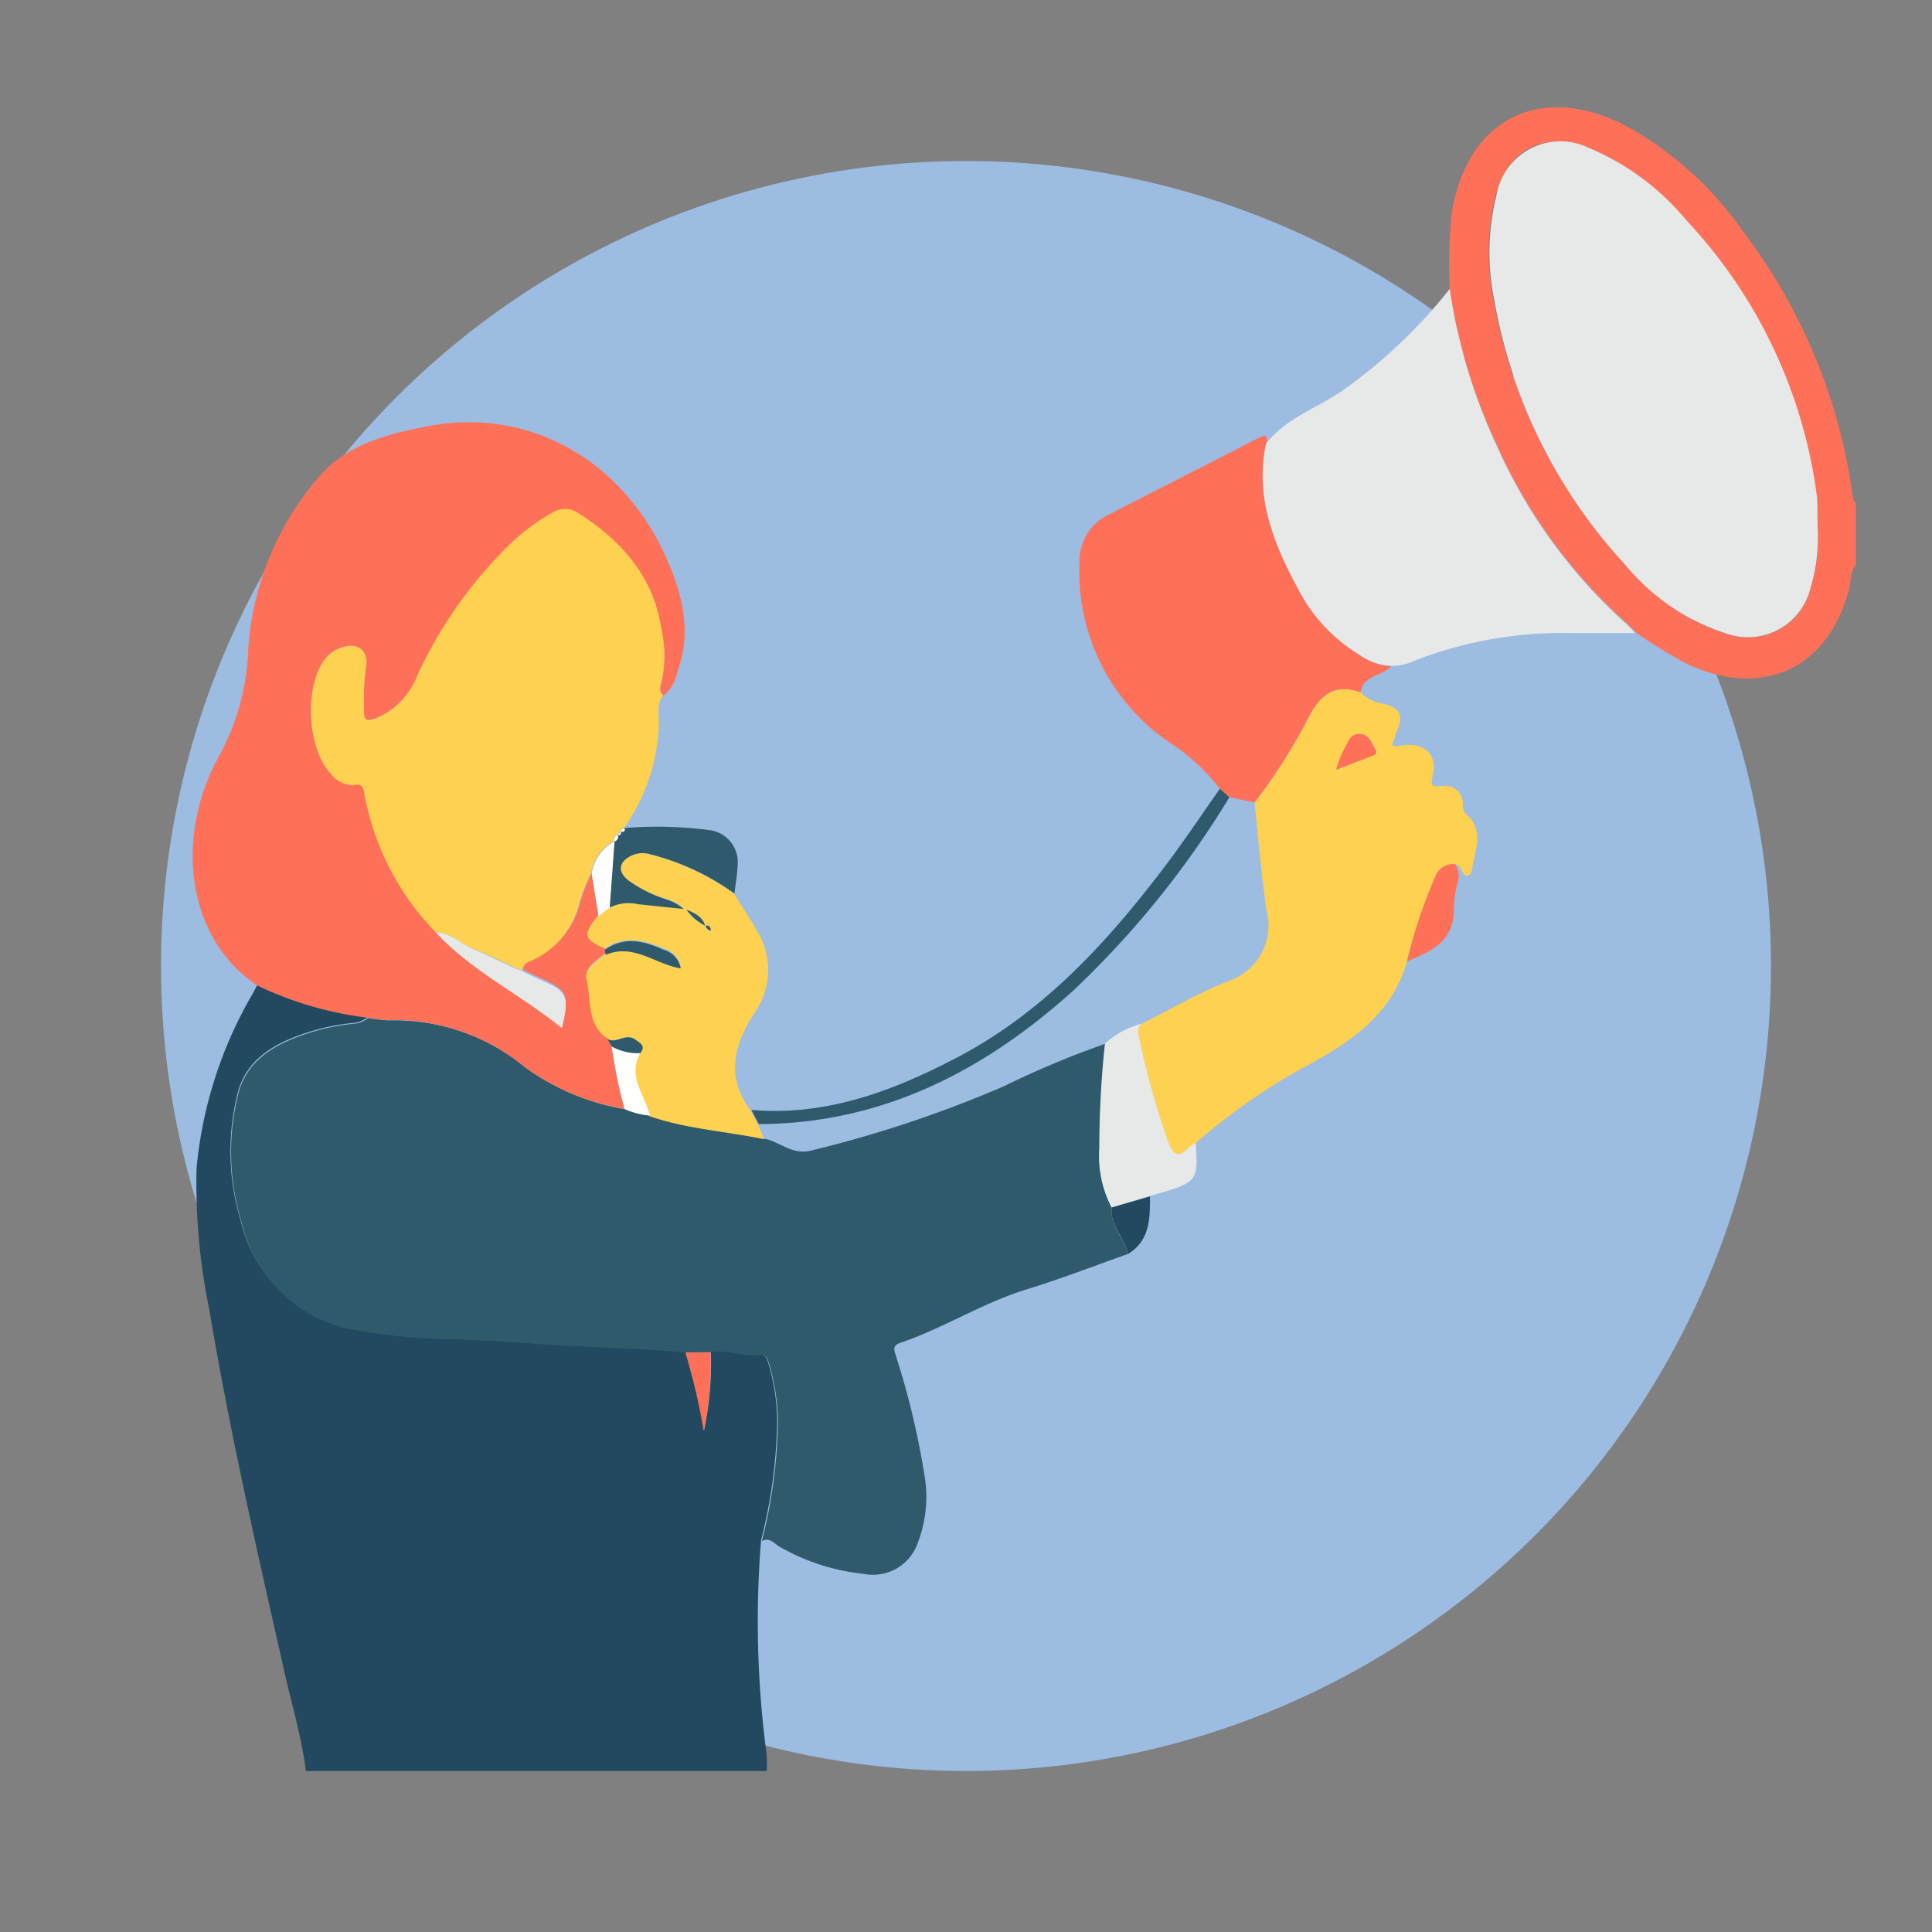 <svg id="Capa_1" data-name="Capa 1" xmlns="http://www.w3.org/2000/svg" width="120" height="120" viewBox="0 0 120 120">
  <rect x="0" y="0" width="120" height="120" fill="#808080" stroke="none"/>
  <rect id="Rectángulo_34839" data-name="Rectángulo 34839" width="120" height="120" fill="none"/>
  <circle id="Elipse_5427" data-name="Elipse 5427" cx="50" cy="50" r="50" transform="translate(10 10)" fill="#9cbce1"/>
  <g id="Grupo_80739" data-name="Grupo 80739">
    <path id="Trazado_121169" data-name="Trazado 121169" d="M19,110c-.29-2.3-1-4.52-1.47-6.77C15.89,96,14.23,88.7,13,81.34a38.66,38.66,0,0,1-.79-8.8A26.33,26.33,0,0,1,15.7,61.71l.28-.53a22,22,0,0,0,6.84,2,1.55,1.55,0,0,1-.92.36,13.53,13.53,0,0,0-3.5.83c-1.69.65-3.13,1.61-3.63,3.48a14.87,14.87,0,0,0,.19,8,8.8,8.8,0,0,0,7.23,6.69,37.54,37.54,0,0,0,6,.54c1.67.08,3.35.15,5,.28,3.13.24,6.27.26,9.4.54.39,1.64.91,3.26,1.14,4.94a20.22,20.22,0,0,0,.42-4.9c1-.18,2,.29,3,.18.39,0,.47.21.57.54a12.83,12.83,0,0,1,.55,3.63,31.71,31.71,0,0,1-1,7.38A62.74,62.74,0,0,0,47.62,109a8.349,8.349,0,0,1,0,1Z" fill="#22495f"/>
    <path id="Trazado_121170" data-name="Trazado 121170" d="M90.05,17.94a28.891,28.891,0,0,1,.14-4.83c1-5.8,5.55-8,10.78-5.3a21.39,21.39,0,0,1,7.28,6.55,35,35,0,0,1,6.84,16.58c0,.11.12.22.18.32V35.1c-.36.4-.29.93-.4,1.4-1.27,5-5.31,6.91-10,4.78a29.29,29.29,0,0,1-3.28-2,7.533,7.533,0,0,0-.56-.57A32.75,32.75,0,0,1,92.9,27.49a34.51,34.51,0,0,1-2.85-9.55ZM112.91,33a14.98,14.98,0,0,0-.1-2.12,30.89,30.89,0,0,0-8.11-17.21,15.78,15.78,0,0,0-6.1-4.52c-2.74-1-5,.17-5.71,3a14.7,14.7,0,0,0-.14,6.4A32.56,32.56,0,0,0,101,35.13a13.51,13.51,0,0,0,6.45,4.31,4,4,0,0,0,5-2.84,11.13,11.13,0,0,0,.46-3.6Z" fill="#fe7158"/>
    <path id="Trazado_121171" data-name="Trazado 121171" d="M42.57,84c-3.13-.28-6.27-.3-9.4-.54-1.66-.13-3.34-.2-5-.28a37.541,37.541,0,0,1-6-.54A8.8,8.8,0,0,1,15,75.9a14.87,14.87,0,0,1-.19-8c.5-1.87,1.94-2.83,3.63-3.48a13.53,13.53,0,0,1,3.5-.83,1.55,1.55,0,0,0,.92-.36,11.329,11.329,0,0,0,1.29.15,12.75,12.75,0,0,1,8.47,2.91,14.68,14.68,0,0,0,6.22,2.61,4.73,4.73,0,0,0,1.56.4c2.32.81,4.77.94,7.14,1.44.94.21,1.66,1,2.81.73a73.76,73.76,0,0,0,12-4,57.82,57.82,0,0,1,6.3-2.64,61.769,61.769,0,0,0-.35,6.52A6.87,6.87,0,0,0,69.05,75c-.14,1.13.79,1.88,1,2.89-2.09.74-4.15,1.54-6.27,2.19-2.74.84-5.16,2.41-7.87,3.33-.55.19-.34.52-.24.88a49.79,49.79,0,0,1,1.75,7.33A7.9,7.9,0,0,1,57,95.84a2.94,2.94,0,0,1-3.38,1.91,13.16,13.16,0,0,1-5.23-1.7c-.31-.19-.6-.59-1.07-.33a31.71,31.71,0,0,0,1-7.38,12.83,12.83,0,0,0-.55-3.63c-.1-.33-.18-.59-.57-.54-1,.11-2-.36-3-.18Z" fill="#2f5a6c"/>
    <path id="Trazado_121172" data-name="Trazado 121172" d="M90.05,17.94a34.51,34.51,0,0,0,2.84,9.59A32.75,32.75,0,0,0,101,38.75a7.532,7.532,0,0,1,.56.57h-4a25.36,25.36,0,0,0-9.71,1.72,3.21,3.21,0,0,1-1.46.32,3.72,3.72,0,0,1-2-.72,10.24,10.24,0,0,1-3.7-3.92c-1.54-2.83-2.78-5.76-2.09-9.11,1.25-1.66,3.24-2.26,4.86-3.4a32.33,32.33,0,0,0,6.59-6.27Z" fill="#e7e9e8"/>
    <path id="Trazado_121173" data-name="Trazado 121173" d="M84.51,43a2.48,2.48,0,0,0,1.51.73c.89.25,1.16.69.8,1.54-.14.33-.24.68-.35,1,.3.2.55,0,.81,0,1.34-.08,2,.67,1.7,1.95-.18.68.1.64.56.61A1.1,1.1,0,0,1,90.86,50a.69.69,0,0,0,.18.55c1.2,1,.56,2.28.39,3.45-.05.37-.36.63-.64.07-.09-.19-.19-.36-.42-.39a1.18,1.18,0,0,0-1.2.73,31.85,31.85,0,0,0-1.78,5.31c-.94,3.29-3.48,5-6.29,6.51A37.869,37.869,0,0,0,74.27,71a1.64,1.64,0,0,0-.42.26c-.69.73-1,.48-1.31-.38a51.53,51.53,0,0,1-1.81-6.54.76.76,0,0,1,.16-.74c1.8-.9,3.54-1.93,5.4-2.66a3.65,3.65,0,0,0,2.38-4.39c-.33-2.21-.51-4.45-.75-6.68a35.389,35.389,0,0,0,3.26-5.11C81.87,43.33,82.77,42.38,84.51,43ZM83,47.81,85.11,47c.22-.09.51-.17.32-.48s-.33-.83-.84-.92-.74.23-.91.63A5.91,5.91,0,0,0,83,47.81Z" fill="#fed151"/>
    <path id="Trazado_121174" data-name="Trazado 121174" d="M84.51,43c-1.74-.63-2.64.32-3.33,1.74a34.62,34.62,0,0,1-3.27,5.11l-1.55-.34L75.77,49a12.29,12.29,0,0,0-3.1-2.86,12.86,12.86,0,0,1-5.62-11.31,3.16,3.16,0,0,1,1.86-2.89c3-1.54,6.09-3.11,9.14-4.68.44-.22.8-.4.57.37-.69,3.35.55,6.28,2.09,9.11a10.24,10.24,0,0,0,3.7,3.92,3.72,3.72,0,0,0,2,.72C85.84,42,84.67,41.94,84.51,43Z" fill="#fe7158"/>
    <path id="Trazado_121175" data-name="Trazado 121175" d="M70.89,63.59a.76.76,0,0,0-.16.74,51.531,51.531,0,0,0,1.81,6.54c.33.86.62,1.11,1.31.38a1.64,1.64,0,0,1,.42-.26c.15,2.44.15,2.44-2.84,3.29L69.05,75a6.87,6.87,0,0,1-.77-3.66,61.771,61.771,0,0,1,.35-6.52,5.33,5.33,0,0,1,2.26-1.23Z" fill="#e7e9e8"/>
    <path id="Trazado_121176" data-name="Trazado 121176" d="M87.39,59.71a31.85,31.85,0,0,1,1.78-5.31,1.18,1.18,0,0,1,1.2-.73,1.28,1.28,0,0,1,.21,1,7,7,0,0,0-.28,1.67C90.38,58.44,88.92,59.09,87.39,59.71Z" fill="#fe7158"/>
    <path id="Trazado_121177" data-name="Trazado 121177" d="M69.05,75l2.38-.69c0,1.39,0,2.74-1.37,3.58C69.84,76.85,68.91,76.1,69.05,75Z" fill="#22495f"/>
    <path id="Trazado_121178" data-name="Trazado 121178" d="M38.8,68.88a14.68,14.68,0,0,1-6.22-2.61,12.75,12.75,0,0,0-8.47-2.91,11.329,11.329,0,0,1-1.29-.15,22,22,0,0,1-6.84-2c-4.33-2.85-5.25-9.16-2.29-14.41a14.8,14.8,0,0,0,1.73-6.51,18.19,18.19,0,0,1,4.36-10.64c1.74-2.06,4.31-2.7,6.81-3.18,6.29-1.2,12.11,2.11,14.82,8.23,1,2.28,1.56,4.58.67,7a2.61,2.61,0,0,1-.89,1.53c-.27-.25-.2-.53-.11-.83a7.32,7.32,0,0,0,0-3.26c-.48-3.28-2.46-5.49-5.14-7.21a1.49,1.49,0,0,0-1.7,0,12.72,12.72,0,0,0-2.65,2A27.44,27.44,0,0,0,25.9,42a4.63,4.63,0,0,1-2.51,2.59c-.46.17-.81.28-.78-.39a16.47,16.47,0,0,1,.11-2.72c.22-1-.46-1.61-1.44-1.28a2.13,2.13,0,0,0-1.14.79c-1.23,1.72-1.06,5.44.36,7a1.75,1.75,0,0,0,1.48.73c.52-.07.57.07.65.53a16.66,16.66,0,0,0,4.44,8.62c2.25,2.43,5.26,3.84,7.83,5.88.48-2,.34-2.25-1.33-3-.37-.16-.72-.34-1.08-.51a.62.62,0,0,1,.47-.58,5.25,5.25,0,0,0,3-3.33,10.55,10.55,0,0,1,.81-2.15l.42,2.64c-1,1.21-.94,1.43.39,2.05l.06.28c-.51.46-1.36.89-1.19,1.6.28,1.27,0,2.8,1.32,3.69L38,65a28.939,28.939,0,0,0,.8,3.88Z" fill="#fe7158"/>
    <path id="Trazado_121179" data-name="Trazado 121179" d="M27.07,57.92a16.66,16.66,0,0,1-4.44-8.62c-.08-.46-.13-.6-.65-.53A1.75,1.75,0,0,1,20.5,48c-1.42-1.58-1.59-5.3-.36-7a2.13,2.13,0,0,1,1.14-.79c1-.33,1.66.27,1.44,1.28a16.47,16.47,0,0,0-.11,2.72c0,.67.32.56.78.39A4.63,4.63,0,0,0,25.9,42a27.44,27.44,0,0,1,5.69-8.12,12.72,12.72,0,0,1,2.65-2,1.49,1.49,0,0,1,1.7,0c2.68,1.72,4.66,3.93,5.14,7.21a7.32,7.32,0,0,1,0,3.26c-.09.3-.16.58.11.83-.47.63-.22,1.36-.27,2a11.91,11.91,0,0,1-2.15,6.23h0a.22.22,0,0,0-.22.21h0l-.21.21h0a.32.32,0,0,0-.21.41h0a2.83,2.83,0,0,0-1.42,2,10.55,10.55,0,0,0-.81,2.15,5.25,5.25,0,0,1-3,3.33.62.62,0,0,0-.47.58c-1.06-.48-2.1-1-3.17-1.43C28.57,58.58,28,57.94,27.07,57.92Z" fill="#fed151"/>
    <path id="Trazado_121180" data-name="Trazado 121180" d="M37.75,64.52c-1.35-.89-1-2.42-1.32-3.69-.17-.71.68-1.14,1.19-1.6,1.72-.74,3.08.58,4.66.84a1.45,1.45,0,0,0-1.05-1.15c-1.22-.53-2.45-.84-3.67,0-1.33-.62-1.38-.84-.39-2.06l.7-.51a2.61,2.61,0,0,1,1.76-.22l2.85.3a3,3,0,0,0-1-.57A8.42,8.42,0,0,1,39,54.69c-.69-.56-.63-1.15.17-1.54a1.61,1.61,0,0,1,1.18-.09,15.36,15.36,0,0,1,5.23,2.44c.52.82,1.06,1.63,1.54,2.48a4.65,4.65,0,0,1-.3,5c-1.33,2.07-1.69,4-.19,6l.46.88.37.9c-2.37-.5-4.82-.63-7.14-1.44-.3-1.27-1.41-2.42-.59-3.87.32-.4.09-.56-.25-.83C38.91,64.09,38.32,64.84,37.75,64.52Zm6.06-7a.38.38,0,0,0,.31.29v-.09c0-.03-.15-.26-.34-.18-.12-.53-.51-.77-1.15-1a3.14,3.14,0,0,0,1.18.96Z" fill="#fed151"/>
    <path id="Trazado_121181" data-name="Trazado 121181" d="M47.13,69.82l-.46-.88c4.57.39,8.66-1.12,12.61-3.17,5.33-2.75,9.29-7,12.87-11.69,1.27-1.65,2.42-3.39,3.62-5.09l.59.53a57.59,57.59,0,0,1-9.69,12C61.15,66.5,54.82,69.79,47.13,69.82Z" fill="#2f5a6c"/>
    <path id="Trazado_121182" data-name="Trazado 121182" d="M45.62,55.5a15.36,15.36,0,0,0-5.23-2.44,1.61,1.61,0,0,0-1.18.09c-.8.39-.86,1-.17,1.54a8.42,8.42,0,0,0,2.42,1.2,3,3,0,0,1,1,.57l-2.85-.3a2.61,2.61,0,0,0-1.76.22l.3-4.12h0a.31.31,0,0,0,.21-.41h0c.18,0,.21-.07.21-.21h0c.13,0,.3,0,.22-.21h0a25.17,25.17,0,0,1,5.28.13,2,2,0,0,1,1.75,2.09C45.8,54.31,45.68,54.9,45.62,55.5Z" fill="#2f5a6c"/>
    <path id="Trazado_121183" data-name="Trazado 121183" d="M42.57,84h1.56a20.22,20.22,0,0,1-.42,4.9A38.836,38.836,0,0,0,42.57,84Z" fill="#fe7158"/>
    <path id="Trazado_121184" data-name="Trazado 121184" d="M112.91,33a11.13,11.13,0,0,1-.47,3.58,4,4,0,0,1-5,2.84A13.51,13.51,0,0,1,101,35.13a32.56,32.56,0,0,1-8.2-16.56,14.7,14.7,0,0,1,.14-6.4,4.028,4.028,0,0,1,5.71-3,15.78,15.78,0,0,1,6.1,4.52,30.89,30.89,0,0,1,8.11,17.21C112.9,31.6,112.88,32.31,112.91,33Z" fill="#e7e9e8"/>
    <path id="Trazado_121185" data-name="Trazado 121185" d="M39.77,65.41c-.82,1.45.29,2.6.59,3.87a4.73,4.73,0,0,1-1.56-.4A28.939,28.939,0,0,1,38,65a3.37,3.37,0,0,0,1.77.41Z" fill="#fefefe"/>
    <path id="Trazado_121186" data-name="Trazado 121186" d="M83,47.81a5.91,5.91,0,0,1,.65-1.58c.17-.4.41-.71.91-.63s.63.55.84.92-.1.39-.32.48Z" fill="#fe7158"/>
    <path id="Trazado_121187" data-name="Trazado 121187" d="M27.07,57.92c.88,0,1.5.66,2.25,1,1.07.45,2.11,1,3.17,1.43.36.17.71.35,1.08.51,1.67.72,1.81,1,1.33,3C32.33,61.76,29.32,60.35,27.07,57.92Z" fill="#e7e9e8"/>
    <path id="Trazado_121188" data-name="Trazado 121188" d="M38.17,52.26l-.3,4.12-.7.51-.42-2.63a2.83,2.83,0,0,1,1.42-2Z" fill="#fefefe"/>
    <path id="Trazado_121189" data-name="Trazado 121189" d="M37.56,59c1.22-.87,2.45-.56,3.67,0a1.45,1.45,0,0,1,1.05,1.15c-1.58-.26-2.94-1.58-4.66-.84Z" fill="#2f5a6c"/>
    <path id="Trazado_121190" data-name="Trazado 121190" d="M39.77,65.41A3.37,3.37,0,0,1,38,65l-.27-.46c.57.32,1.16-.43,1.77.06C39.86,64.85,40.09,65,39.77,65.41Z" fill="#2f5a6c"/>
    <path id="Trazado_121191" data-name="Trazado 121191" d="M38.37,51.86a.31.31,0,0,1-.21.41.32.32,0,0,1,.21-.41Z" fill="#fefefe"/>
    <path id="Trazado_121192" data-name="Trazado 121192" d="M38.78,51.46c.08.22-.09.2-.22.21a.22.22,0,0,1,.22-.21Z" fill="#fefefe"/>
    <path id="Trazado_121193" data-name="Trazado 121193" d="M38.57,51.66c0,.14,0,.24-.21.21Z" fill="#fefefe"/>
    <path id="Trazado_121194" data-name="Trazado 121194" d="M43.81,57.5a3.14,3.14,0,0,1-1.16-1c.64.27,1,.51,1.15,1Z" fill="#2f5a6c"/>
    <path id="Trazado_121195" data-name="Trazado 121195" d="M43.8,57.52c.19-.08.29,0,.34.18s0,.06,0,.09a.38.38,0,0,1-.31-.29Z" fill="#2f5a6c"/>
  </g>
</svg>
